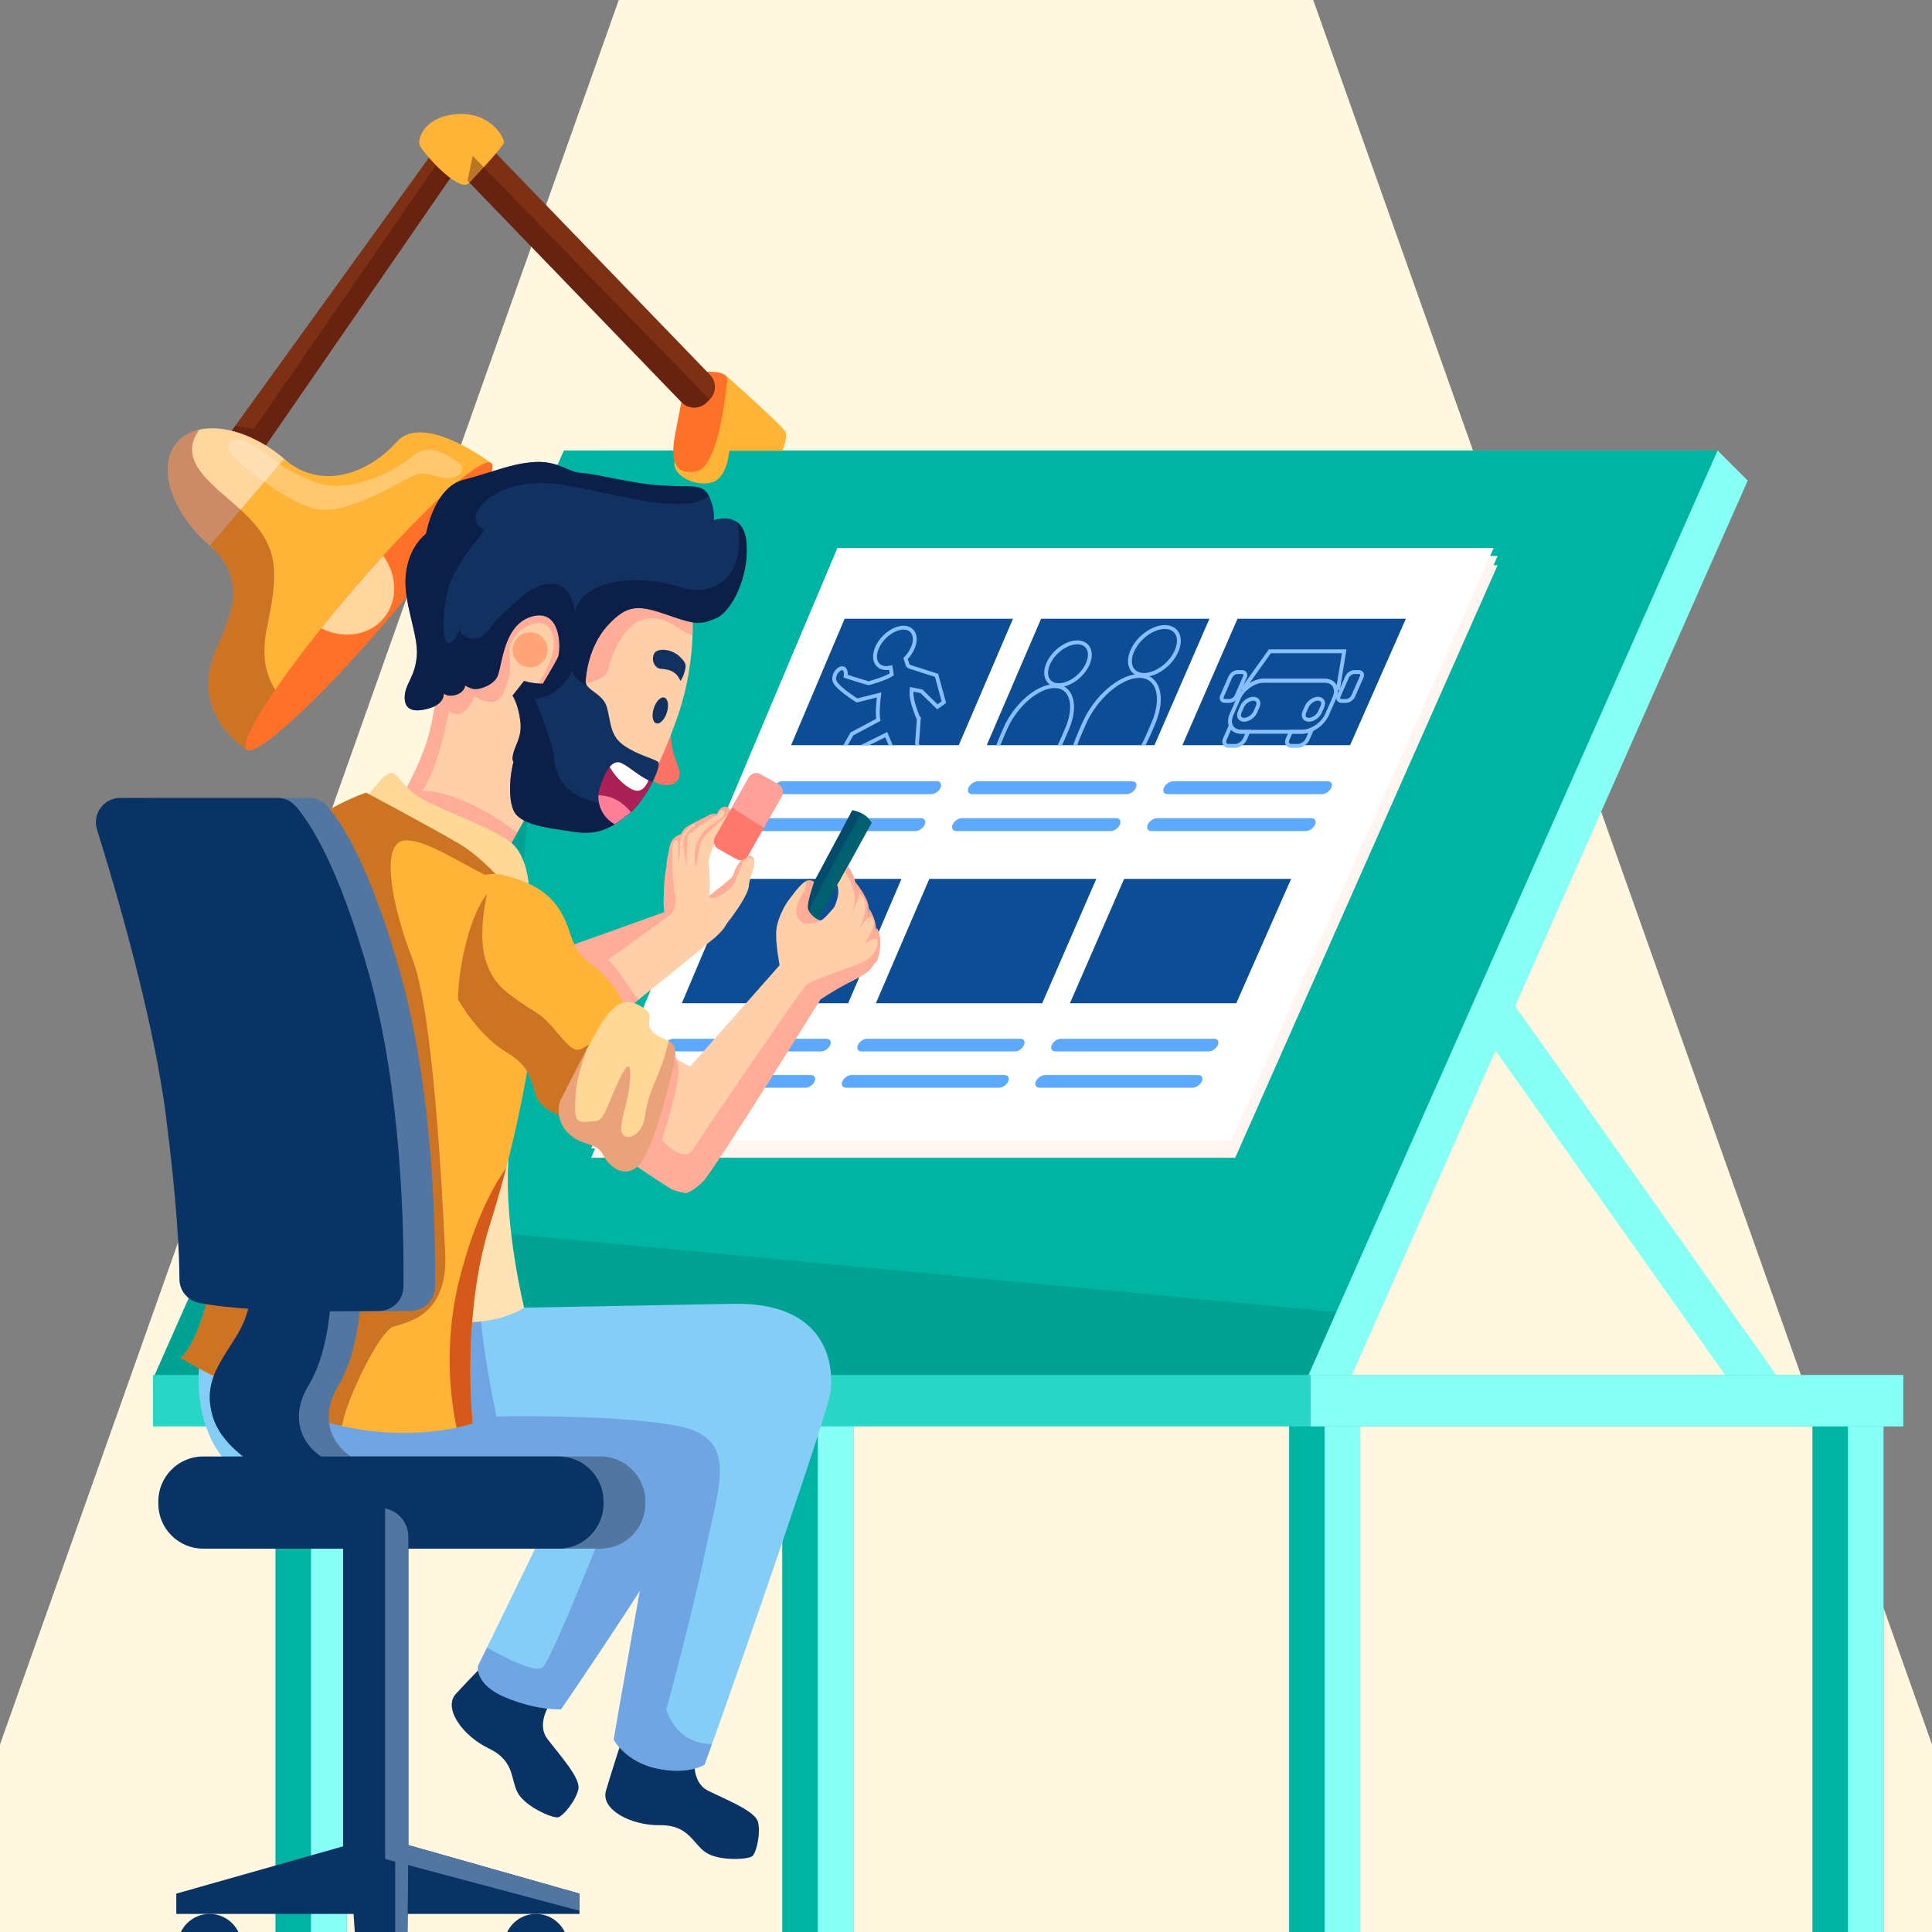 <?xml version="1.0" encoding="utf-8"?>
<!-- Generator: Adobe Illustrator 27.5.0, SVG Export Plug-In . SVG Version: 6.00 Build 0)  -->
<svg version="1.1" xmlns="http://www.w3.org/2000/svg" xmlns:xlink="http://www.w3.org/1999/xlink" x="0px" y="0px"
	 viewBox="0 0 500 500" style="enable-background:new 0 0 500 500;" xml:space="preserve">
<rect x="0" y="0" width="500" height="500" fill="#808080" stroke="none"/>
<g id="BACKGROUND">
	<polygon style="fill:#FFF7E0;" points="500,451.47 500,500 0,500 0,451.47 34.55,354.06 160.14,0 339.86,0 381.21,116.58 
		409.37,195.98 414.38,210.08 466.08,355.85 469.05,364.22 470.8,369.15 478.25,390.15 487.46,416.12 	"/>
</g>
<g id="OBJECTS">
	<g>
		<path style="fill:#87FFF4;" d="M382.509,256.914l0.725-0.513c2.23-1.578,5.345-1.045,6.923,1.185l68.85,97.281
			c1.578,2.23,1.045,5.345-1.185,6.923l-0.725,0.513c-2.23,1.578-5.345,1.045-6.923-1.185l-68.85-97.281
			C379.746,261.607,380.279,258.492,382.509,256.914z"/>
		<path style="fill:#87FFF4;" d="M452.332,124.325L349.419,356.877H50.838L157.18,116.583h287.328l7.762,7.762
			C452.27,124.345,452.291,124.335,452.332,124.325z"/>
		<polygon style="fill:#00B4A4;" points="444.508,116.583 345.836,339.551 338.167,356.877 39.586,356.877 52.238,328.299 
			144.343,120.176 145.928,116.583 		"/>
		<rect x="333.62" y="358.92" style="fill:#00B4A4;" width="18.4" height="141.08"/>
		<rect x="342.82" y="358.92" style="fill:#87FFF4;" width="9.2" height="141.08"/>
		<rect x="469.05" y="358.92" style="fill:#00B4A4;" width="18.41" height="141.08"/>
		<rect x="478.25" y="358.92" style="fill:#87FFF4;" width="9.21" height="141.08"/>
		<rect x="71.29" y="358.92" style="fill:#00B4A4;" width="18.4" height="141.08"/>
		<rect x="80.49" y="358.92" style="fill:#87FFF4;" width="9.2" height="141.08"/>
		<rect x="202.45" y="358.92" style="fill:#00B4A4;" width="18.41" height="141.08"/>
		<rect x="211.66" y="358.92" style="fill:#87FFF4;" width="9.2" height="141.08"/>
		<polygon style="opacity:0.49;fill:#008F82;" points="345.836,339.551 338.167,356.877 39.586,356.877 52.238,328.299 
			144.343,120.176 127.305,318.89 		"/>
		<rect x="39.586" y="355.853" style="fill:#27D6C7;" width="452.981" height="13.293"/>
		<rect x="339.19" y="355.853" style="fill:#87FFF4;" width="153.378" height="13.293"/>
	</g>
	<g>
		<path style="fill:#7D3014;" d="M117.382,44.862l-52.759,76.467l-9.759-2.79l5.981-8.277l51.431-71.217c0,0,0.927-0.69,2.79,0.463
			C116.918,40.672,117.382,44.862,117.382,44.862z"/>
		<path style="opacity:0.36;fill:#420D0B;" d="M117.382,44.862l-52.759,76.467l-9.759-2.79l5.981-8.277l4.859,0.762l49.362-71.516
			C116.918,40.672,117.382,44.862,117.382,44.862z"/>
		<path style="fill:#FFB337;" d="M187.581,96.924c0,0,14.643,13.016,15.573,14.643c0.93,1.627-0.697,5.113-0.697,5.113h-13.714
			c0,0-0.465,6.973-4.416,8.135c-3.951,1.162-9.065-1.162-9.762-4.184s6.043-18.827,7.438-20.454
			C183.397,98.552,187.581,96.924,187.581,96.924z"/>
		<path style="fill:#FF7129;" d="M188.046,99.481c0,0-1.833,21.616-8.006,22.546c-6.172,0.93-6.405-3.951-5.243-9.995
			c1.162-6.043,2.324-12.319,3.022-13.946c0.697-1.627,5.346-2.324,8.368-1.627C189.208,97.157,188.046,99.481,188.046,99.481z"/>
		<path style="fill:#7D3014;" d="M183.647,103.417c0,0,0,0.01-0.01,0.01l-0.824,0.803c-1.791,1.729-4.674,1.678-6.413-0.113
			l-55.405-57.371l-3.263-3.387c-1.729-1.791-1.678-4.674,0.113-6.413l0.834-0.803c1.791-1.729,4.674-1.678,6.403,0.113
			l58.678,60.758C185.49,98.805,185.438,101.687,183.647,103.417z"/>
		<path style="fill:#FFB337;" d="M121.337,47.416c0,0,8.832-9.297,9.065-10.46c0.232-1.162-3.254-7.903-11.854-7.438
			c-8.6,0.465-10.459,6.276-9.995,7.903C109.018,39.049,118.548,49.973,121.337,47.416z"/>
		<path style="fill:#FFD69D;" d="M82.03,145.418c-2.471,2.893-6.486,4.025-11.077,3.552c-5.065-0.525-10.819-3.006-15.998-7.258
			c-0.216-0.165-0.422-0.34-0.628-0.515c-10.006-8.534-13.815-20.496-8.513-26.704c1.451-1.699,3.428-2.79,5.754-3.304
			c6.156-1.369,14.69,1.328,21.948,7.525c0.391,0.329,0.762,0.669,1.132,1.009C83.801,128.175,87.126,139.447,82.03,145.418z"/>
		<path style="fill:#FFB337;" d="M127.141,119.857l-52.852,61.9L63.85,193.977c0,0-9.811-5.744-9.965-17.161
			c-0.165-11.242,13.939-22.133,1.071-35.104c-0.185-0.196-0.381-0.391-0.576-0.577l7.875-9.224l11.211-13.125
			c0.391,0.329,0.782,0.648,1.184,0.937c9.821,7.237,21.392,2.1,28.032-5.384C109.589,106.557,127.141,119.857,127.141,119.857z"/>
		<path style="opacity:0.36;fill:#420D0B;" d="M183.647,103.417c0,0,0,0.01-0.01,0.01l-0.824,0.803
			c-1.791,1.729-4.674,1.678-6.413-0.113l-55.405-57.371l1.338-6.403L183.647,103.417z"/>
		<path style="opacity:0.36;fill:#730303;" d="M74.289,181.758L63.85,193.977c0,0-9.811-5.744-9.965-17.161
			c-0.165-11.242,13.939-22.133,1.071-35.104c-0.216-0.165-0.422-0.34-0.628-0.515c-10.006-8.534-13.815-20.496-8.513-26.704
			c1.451-1.699,3.428-2.79,5.754-3.304c-5.899,8.308,3.583,14.196,10.686,20.723c0.576,0.525,1.132,1.06,1.668,1.596
			c5.034,5.075,7.031,9.327,7.031,15.462c0,3.644-0.7,7.958-1.863,13.506C66.537,174.593,72.127,180.131,74.289,181.758z"/>
		<path style="fill:#FF7129;" d="M127.138,119.862c2.475,2.113-9.676,20.424-27.149,40.887
			c-17.478,20.469-33.659,35.338-36.134,33.225c-2.091-1.785,6.191-15.024,19.285-31.372c2.458-3.087,5.098-6.276,7.869-9.521
			c2.771-3.246,5.501-6.346,8.166-9.257C113.264,128.337,125.048,118.077,127.138,119.862z"/>
		<path style="fill:#FFD69D;" d="M99.175,143.824c3.694,5.057,3.882,11.764,0.04,16.264c-3.847,4.506-10.501,5.371-16.074,2.515
			c2.458-3.087,5.098-6.276,7.869-9.521C93.781,149.836,96.511,146.736,99.175,143.824z"/>
		<path style="opacity:0.32;fill:#FFF4E6;" d="M118.908,119.91c-6.789-4.903-9.358-4.122-12.812-1.337
			c-3.454,2.785-15.04,9.581-24.398,6.239c-9.358-3.342-12.812-7.91-17.491-10.249c-4.679-2.34-5.904,1.114-4.679,2.674
			c1.225,1.56,14.817,13.48,22.95,14.594c8.133,1.114,20.722-7.019,23.952-8.467c3.231-1.448,3.899-0.557,8.133,0.223
			S120.913,121.358,118.908,119.91z"/>
	</g>
	<g>
		<g>
			<polygon style="fill:#FFF4F0;" points="319.672,299.615 153.001,299.615 217.75,146.277 387.584,146.277 			"/>
		</g>
		<g>
			<polygon style="fill:#FFF6F2;" points="319.672,297.213 153.001,297.213 217.75,143.875 387.584,143.875 			"/>
		</g>
		<g>
			<polygon style="fill:#FFFFFF;" points="318.642,295.154 151.971,295.154 216.72,141.816 386.554,141.816 			"/>
		</g>
		<polygon style="fill:#0C4D96;" points="248.136,192.854 204.735,192.854 218.589,160.135 262.164,160.135 		"/>
		<path style="fill:#5CA9FF;" d="M241.014,205.534h-39.963c-0.931,0-1.368-0.749-0.977-1.673l0,0
			c0.391-0.924,1.463-1.673,2.394-1.673l39.98,0c0.931,0,1.365,0.749,0.968,1.673l0,0
			C243.02,204.785,241.945,205.534,241.014,205.534z"/>
		<path style="fill:#5CA9FF;" d="M236.924,215.078h-39.917c-0.93,0-1.367-0.747-0.977-1.669l0,0c0.39-0.922,1.461-1.669,2.391-1.669
			l39.933,0c0.93,0,1.364,0.747,0.968,1.669l0,0C238.928,214.331,237.854,215.078,236.924,215.078z"/>
		<polygon style="fill:#0C4D96;" points="298.77,192.854 255.369,192.854 269.426,160.135 313,160.135 		"/>
		<path style="fill:#5CA9FF;" d="M291.57,205.534l-39.963,0c-0.931,0-1.363-0.749-0.967-1.673l0,0
			c0.397-0.924,1.474-1.673,2.405-1.673h39.98c0.931,0,1.36,0.749,0.958,1.673l0,0C293.581,204.785,292.501,205.534,291.57,205.534z
			"/>
		<path style="fill:#5CA9FF;" d="M287.421,215.078l-39.916,0c-0.93,0-1.362-0.747-0.966-1.669l0,0
			c0.396-0.922,1.471-1.669,2.401-1.669h39.933c0.93,0,1.359,0.747,0.958,1.669l0,0
			C289.429,214.331,288.351,215.078,287.421,215.078z"/>
		<polygon style="fill:#0C4D96;" points="349.404,192.854 306.004,192.854 320.263,160.135 363.837,160.135 		"/>
		<g>
			<defs>
				<polygon id="SVGID_1_" points="298.77,192.854 255.369,192.854 269.426,160.135 313,160.135 				"/>
			</defs>
			<clipPath id="SVGID_00000103231077051639712280000008413765846194240384_">
				<use xlink:href="#SVGID_1_"  style="overflow:visible;"/>
			</clipPath>
			<g style="clip-path:url(#SVGID_00000103231077051639712280000008413765846194240384_);">
				<path style="fill:none;stroke:#88C0FF;stroke-miterlimit:10;" d="M276.127,188.696c-2.65,6.136-4.387,11.103-12.795,11.103
					c-8.408,0-5.863-4.967-3.225-11.103c2.642-6.145,8.378-11.133,12.808-11.133S278.781,182.551,276.127,188.696z"/>
				<path style="fill:none;stroke:#88C0FF;stroke-miterlimit:10;" d="M281.523,171.787c-1.321,3.06-4.685,5.539-7.513,5.539
					c-2.829,0-4.055-2.479-2.738-5.539c1.318-3.062,4.684-5.546,7.517-5.546C281.621,166.24,282.845,168.724,281.523,171.787z"/>
				<path style="fill:none;stroke:#88C0FF;stroke-miterlimit:10;" d="M298.407,187.388c-2.981,6.859-4.937,12.411-14.334,12.411
					c-9.397,0-6.539-5.552-3.573-12.411c2.971-6.871,9.398-12.449,14.35-12.449S301.393,180.517,298.407,187.388z"/>
				<path style="fill:none;stroke:#88C0FF;stroke-miterlimit:10;" d="M304.492,168.478c-1.487,3.423-5.255,6.195-8.417,6.195
					c-3.163,0-4.526-2.772-3.045-6.195c1.483-3.425,5.254-6.204,8.421-6.204C304.619,162.274,305.98,165.053,304.492,168.478z"/>
			</g>
		</g>
		<g>
			<defs>
				<polygon id="SVGID_00000091714691155280496240000004169745780860841623_" points="248.136,192.854 204.735,192.854 
					218.589,160.135 262.164,160.135 				"/>
			</defs>
			<clipPath id="SVGID_00000086665459577121491300000007726616617643814555_">
				<use xlink:href="#SVGID_00000091714691155280496240000004169745780860841623_"  style="overflow:visible;"/>
			</clipPath>
			
				<path style="clip-path:url(#SVGID_00000086665459577121491300000007726616617643814555_);fill:none;stroke:#88C0FF;stroke-miterlimit:10;" d="
				M237.279,192.612c0.076-0.178,0.519-6.784,0.519-6.784s-0.079-0.083-0.228-0.201c-0.476-1.161-1.738-4.428-1.677-6.281
				c0.011-0.324,0.029-0.637,0.052-0.942l2.521,0.495l4.122,4.025l1.684-1.207l-1.89-6.936l-7.02-2.247
				c-0.177-0.148-0.332-0.26-0.428-0.327l-0.574-1.776c0.783-0.8,1.444-1.742,1.876-2.755c1.23-2.888,0.151-5.23-2.411-5.23
				s-5.634,2.342-6.861,5.23c-1.226,2.886-0.145,5.223,2.414,5.223c0.37,0,0.752-0.054,1.137-0.147l0.269,1.79
				c-2.187,1.334-5.775,2.198-5.896,2.26c-0.173,0.089-6.028-1.798-6.028-1.798s0.279-1.613-0.584-2.016
				c-0.863-0.403-2.608,1.165-2.352,3.001c0.256,1.835,5.887,5.289,5.887,5.289l5.707-1.429c-0.148,1.153-0.561,4.761-0.2,6.439
				l-6.848,3.646l-4.197,7.445l2.389,1.024l4.225-5.079l6.467-3.194l2.162,5.155l5.049,3.296l4.143-2.138
				C240.708,196.445,237.203,192.79,237.279,192.612z"/>
		</g>
		<g>
			<path style="fill:none;stroke:#88C0FF;stroke-miterlimit:10;" d="M346.322,178.082l-0.634,0.208
				c-0.231-1.279-1.277-2.132-2.896-2.132h-15.742c-1.619,0-3.413,0.853-4.765,2.132l-0.442-0.208l6.801-9.535h19.239
				L346.322,178.082z"/>
			<path style="fill:none;stroke:#88C0FF;stroke-miterlimit:10;" d="M318.198,181.4h-1.214c-0.7,0-1.023-0.57-0.72-1.266
				l2.153-4.934c0.304-0.697,1.126-1.268,1.827-1.268h1.215c0.7,0,1.024,0.571,0.719,1.268l-2.156,4.934
				C319.719,180.83,318.897,181.4,318.198,181.4z"/>
			<path style="fill:none;stroke:#88C0FF;stroke-miterlimit:10;" d="M348.387,181.4h-1.214c-0.7,0-1.021-0.57-0.715-1.266
				l2.172-4.934c0.307-0.697,1.131-1.268,1.831-1.268h1.215c0.7,0,1.022,0.571,0.715,1.268l-2.174,4.934
				C349.91,180.83,349.086,181.4,348.387,181.4z"/>
			<path style="fill:none;stroke:#88C0FF;stroke-miterlimit:10;" d="M323.017,189.379l-0.835,1.907
				c-0.422,0.964-1.559,1.751-2.528,1.751h-1.668c-0.97,0-1.418-0.787-0.996-1.751l1.5-3.432c0.009-0.021,0.018-0.042,0.038-0.062
				c0.398,0.975,1.361,1.587,2.738,1.587H323.017z"/>
			<path style="fill:none;stroke:#88C0FF;stroke-miterlimit:10;" d="M339.524,188.768l-1.108,2.519
				c-0.424,0.964-1.562,1.751-2.521,1.751h-1.678c-0.969,0-1.406-0.787-0.982-1.751l0.837-1.907h2.91
				C337.806,189.379,338.688,189.151,339.524,188.768z"/>
			<path style="fill:none;stroke:#88C0FF;stroke-miterlimit:10;" d="M336.987,189.378h-15.721c-2.481,0-3.619-2-2.54-4.469
				l1.866-4.27c1.081-2.473,3.972-4.479,6.457-4.479h15.746c2.485,0,3.617,2.006,2.529,4.479l-1.878,4.27
				C342.359,187.377,339.468,189.378,336.987,189.378z"/>
			<path style="fill:none;stroke:#88C0FF;stroke-miterlimit:10;" d="M321.979,186.272L321.979,186.272
				c-1.11,0-1.623-0.903-1.141-2.008l0.622-1.423c0.483-1.105,1.787-2.01,2.898-2.01l0,0c1.111,0,1.624,0.904,1.14,2.01
				l-0.623,1.423C324.393,185.369,323.089,186.272,321.979,186.272z"/>
			<path style="fill:none;stroke:#88C0FF;stroke-miterlimit:10;" d="M338.715,186.272L338.715,186.272
				c-1.11,0-1.621-0.903-1.136-2.008l0.625-1.423c0.485-1.105,1.792-2.01,2.902-2.01l0,0c1.111,0,1.622,0.904,1.136,2.01
				l-0.626,1.423C341.13,185.369,339.825,186.272,338.715,186.272z"/>
		</g>
		<path style="fill:#5CA9FF;" d="M342.126,205.534h-39.963c-0.931,0-1.359-0.749-0.956-1.673l0,0
			c0.403-0.924,1.484-1.673,2.415-1.673h39.98c0.931,0,1.355,0.749,0.948,1.673l0,0
			C344.141,204.786,343.057,205.534,342.126,205.534z"/>
		<path style="fill:#5CA9FF;" d="M337.918,215.078h-39.916c-0.93,0-1.358-0.747-0.956-1.669l0,0
			c0.402-0.922,1.481-1.669,2.411-1.669h39.933c0.93,0,1.354,0.747,0.948,1.669l0,0
			C339.931,214.331,338.848,215.078,337.918,215.078z"/>
		<polygon style="fill:#0C4D96;" points="219.503,259.638 176.456,259.638 190.085,227.452 233.302,227.452 		"/>
		<path style="fill:#5CA9FF;" d="M212.483,272.112l-39.638,0c-0.923,0-1.359-0.736-0.975-1.645l0,0
			c0.385-0.909,1.446-1.646,2.369-1.646h39.654c0.923,0,1.356,0.737,0.966,1.646l0,0
			C214.471,271.376,213.406,272.112,212.483,272.112z"/>
		<path style="fill:#5CA9FF;" d="M208.46,281.501l-39.592,0c-0.922,0-1.358-0.735-0.974-1.642l0,0
			c0.384-0.907,1.443-1.642,2.365-1.642h39.608c0.922,0,1.355,0.735,0.966,1.642l0,0
			C210.444,280.767,209.382,281.501,208.46,281.501z"/>
		<polygon style="fill:#0C4D96;" points="269.724,259.638 226.677,259.638 240.505,227.452 283.723,227.452 		"/>
		<path style="fill:#5CA9FF;" d="M262.627,272.112H222.99c-0.923,0-1.355-0.737-0.965-1.645l0,0
			c0.391-0.909,1.456-1.646,2.379-1.646h39.654c0.923,0,1.352,0.737,0.956,1.646l0,0
			C264.619,271.376,263.55,272.112,262.627,272.112z"/>
		<path style="fill:#5CA9FF;" d="M258.546,281.501h-39.592c-0.922,0-1.354-0.735-0.964-1.642l0,0
			c0.39-0.907,1.453-1.642,2.376-1.642h39.608c0.922,0,1.35,0.735,0.956,1.642v0C260.535,280.767,259.468,281.501,258.546,281.501z"
			/>
		<polygon style="fill:#0C4D96;" points="319.945,259.638 276.898,259.638 290.926,227.452 334.143,227.452 		"/>
		<path style="fill:#5CA9FF;" d="M312.771,272.112h-39.637c-0.923,0-1.351-0.737-0.954-1.645l0,0
			c0.396-0.909,1.466-1.646,2.389-1.646l39.654,0c0.923,0,1.347,0.737,0.946,1.646l0,0
			C314.767,271.376,313.694,272.112,312.771,272.112z"/>
		<path style="fill:#5CA9FF;" d="M308.631,281.501H269.04c-0.922,0-1.349-0.735-0.954-1.642l0,0
			c0.395-0.907,1.464-1.642,2.386-1.642h39.608c0.922,0,1.346,0.735,0.946,1.642l0,0
			C310.625,280.767,309.553,281.501,308.631,281.501z"/>
	</g>
	<g>
		<g>
			<path style="fill:#083364;" d="M127.222,428.691c0,0-5.795,5.933-9.22,9.645c-3.425,3.712,1.706,10.913,8.563,14.196
				c6.856,3.283,5.476,8.219,7.574,11.694c2.098,3.475,8.995,6.461,10.353,6.072c1.358-0.388,4.612-4.397,5.194-7.29
				c0.582-2.892-4.799-8.732-8.005-12.966c-3.206-4.235,1.188-9.906,1.188-9.906l-16.072-11.655"/>
			<path style="fill:#84CDF6;" d="M195.63,358.524c-1.009,3.129-2.924,7.33-5.456,12.168c-13.65,26.261-44.987,71.68-44.987,71.68
				s-6.135,0.34-14.32-3.068c-8.184-3.408-7.155-8.174-7.155-8.174l2.316-4.746l17.871-36.7l6.053-12.415
				c0,0-8.719,1.029-18.19,2.141c-9.45,1.102-19.642,2.296-22.709,2.635c-6.135,0.68-39.541,6.135-49.084-2.388
				c-9.543-8.524-10.912-25.901-5.116-40.22c0,0,43.628,2.728,55.559,2.388c11.931-0.34,62.045-3.408,68.18-2.049
				C184.728,341.136,202.105,338.419,195.63,358.524z"/>
			<path style="opacity:0.48;fill:#597ACF;" d="M190.277,369.333c0.01,0.36-0.021,0.813-0.103,1.359
				c-13.65,26.261-44.987,71.68-44.987,71.68s-6.135,0.34-14.32-3.068c-8.184-3.408-7.155-8.174-7.155-8.174l2.316-4.746
				c5.518,3.109,12.827,6.712,14.484,5.055c2.749-2.738,19.559-45.635,19.559-45.635s-6.877,3.521-16.173,3.881
				c-3.994,0.154-8.452-0.278-12.992-1.822c0,0,0.206-3.716,0.854-8.452c0.803-5.94,2.306-13.465,4.982-17.284
				c4.797-6.866,17.501-6.866,35.681-5.487C190.616,358.009,189.927,360.408,190.277,369.333z"/>
			<path style="fill:#083364;" d="M160.816,450.695c0,0-2.565,7.886-3.991,12.732c-1.425,4.846,6.366,9.026,13.967,8.931
				s8.551,4.941,11.972,7.126c3.421,2.185,10.927,1.805,11.972,0.855c1.045-0.95,2.185-5.986,1.425-8.836
				c-0.76-2.85-8.171-5.701-12.922-8.076c-4.751-2.375-3.326-9.406-3.326-9.406l-19.573-3.326"/>
			<path style="fill:#84CDF6;" d="M184.234,451.441c-1.194,3.325-1.894,5.25-1.894,5.25s-4.097,2.728-12.271,1.019
				c-8.184-1.699-11.252-7.494-11.252-7.494s10.222-58.967,11.592-64.083c1.359-5.116,2.388-9.543,1.699-10.562
				c-0.68-1.029-55.22,10.222-73.626,6.135c-18.396-4.097-22.833-11.931-26.58-21.814c-1.143-3.016-1.493-6.66-1.41-10.366
				c0.185-8.431,2.635-17.151,3.109-19.292c0.69-3.068,29.319-3.407,40.22-2.728c10.912,0.679,21.824,10.912,21.824,10.912
				s48.067-0.9,54.286-0.999c21.618-0.343,26.079,12.697,25.05,22.648C214.46,365.09,191.543,431.244,184.234,451.441z"/>
			<path style="opacity:0.48;fill:#597ACF;" d="M183.41,451.349c0.278,0.021,0.546,0.052,0.823,0.093
				c-1.194,3.325-1.894,5.25-1.894,5.25s-4.097,2.728-12.271,1.019c-8.184-1.699-11.252-7.494-11.252-7.494
				s10.222-58.967,11.592-64.083c1.359-5.116,2.388-9.543,1.699-10.562c-0.68-1.029-55.22,10.222-73.626,6.135
				c-18.396-4.097-22.833-11.931-26.58-21.814c-1.143-3.016-1.493-6.66-1.41-10.366c6.588-8.946,17.109-12.889,22.885-15.205
				c5.961-2.388,31.017,6.527,31.017,6.527c1.029,12.014,4.118,25.736,4.118,25.736s30.533-0.679,46.665,2.409
				c16.131,3.088,10.984,14.752,7.546,31.563c-3.428,16.821-10.294,41.868-10.294,41.868S174.485,450.659,183.41,451.349z"/>
		</g>
		<g>
			<path style="fill:#FF7366;" d="M173.71,186.761c-0.446,5.499,0.446,8.026,1.784,11.593c1.338,3.567-1.04,5.202-3.864,4.756
				c-2.824-0.446-4.459-2.527-4.459-4.31c0-1.784,1.486-7.283,2.973-8.472S173.71,186.761,173.71,186.761z"/>
			<path style="fill:#FFCFAA;" d="M179.231,164.494c-0.185,5.446-1.112,13.506-4.334,22.267
				c-5.796,15.751-10.552,24.079-18.726,27.198c-8.174,3.119-20.362-1.935-20.362-1.935s-0.947,1.688-1.935,3.449
				c-0.885,1.565-1.801,3.201-2.079,3.685c-0.587,1.05-17.531-3.86-20.661-5.94c-3.119-2.079-6.98-7.433-6.98-7.433
				s4.756-8.03,6.836-15.751c0.257-0.968,0.484-1.915,0.69-2.821c1.39-6.413,1.39-11.303,1.39-11.303s-2.759-6.578-3.603-14.917
				c-0.628-6.012-0.247-12.93,2.862-18.973c7.433-14.412,29.576-24.666,47.704-12.93c4.653,3.016,8.174,6.352,10.83,9.646
				c7.71,9.543,8.205,18.746,8.205,18.746S179.385,160.15,179.231,164.494z"/>
			<path style="opacity:0.46;fill:#FF8482;" d="M179.231,164.494c-4.18-1.657-6.136-4.725-11.2-4.447
				c-6.033,0.329-9.615,8.791-10.758,13.516c-1.143,4.725-18.571,4.241-18.571,4.241s6.846-9.286,3.912-14.505
				c-2.934-5.209-10.912,0.659-10.758,5.219c0.165,4.56,0.659,5.538-1.462,10.583c-2.121,5.055-7.494,1.143-7.494,1.143
				s-1.627,3.582-3.583,4.406c-1.956,0.813-3.099-0.824-3.099-0.824s-0.319,1.668-0.844,3.984
				c-0.772,3.397-1.966,8.174-3.222,11.169c-2.121,5.055-2.934,5.703-2.934,5.703s5.044-0.484,14.011,4.077
				c4.128,2.1,7.844,4.612,10.644,6.712c-0.885,1.565-1.801,3.201-2.079,3.685c-0.587,1.05-17.531-3.86-20.661-5.94
				c-3.119-2.079-6.98-7.433-6.98-7.433s4.756-8.03,6.836-15.751c0.257-0.968,0.484-1.915,0.69-2.821
				c1.39-6.413,1.39-11.303,1.39-11.303s-2.759-6.578-3.603-14.917c0.34-0.525,0.69-1.06,1.05-1.596
				c9.286-13.856,29.813-23.461,37.307-23.461c5.003,0,15.874,1.163,23.039,2.8c7.71,9.543,8.205,18.746,8.205,18.746
				S179.385,160.15,179.231,164.494z"/>
			<path style="fill:#113161;" d="M176.088,176.209c-1.189-2.824-3.419-2.973-5.053-3.121c-1.635-0.149-2.527-2.229-1.784-3.864
				c0.743-1.635,4.459-1.338,6.54,0.595c2.081,1.932,1.784,2.527,1.338,4.162C176.683,175.614,176.088,176.209,176.088,176.209z"/>
			<path style="fill:#113161;" d="M172.588,184.398c-0.578,1.84-1.809,3.093-2.749,2.798c-0.94-0.295-1.233-2.027-0.654-3.867
				c0.578-1.84,1.809-3.093,2.748-2.798C172.873,180.826,173.166,182.557,172.588,184.398z"/>
			<circle style="fill:#FFA578;" cx="137.173" cy="168.162" r="4.539"/>
			<path style="fill:#113161;" d="M185.304,160.005c-4.159,1.781-5.353,1.637-12.631-0.885c-7.288-2.532-10.253-2.831-15.318,2.666
				c-3.15,3.438-4.571,7.515-5.219,10.531c-0.391,1.802-0.515,3.232-0.566,3.891c-0.031,0.412,0.072,0.782,0.288,1.122v0.01
				c1.019,1.616,4.344,2.635,5.209,5.703c1.04,3.716,0.741,7.288,4.303,9.811c3.572,2.532,7.731,3.418,8.925,4.303
				c0.556,0.422-0.134,2.656-1.441,5.25c-1.215,2.399-2.965,5.096-4.725,6.939c-0.381,0.391-0.751,0.751-1.122,1.05
				c-1.307,1.071-2.563,2.079-3.902,2.913c-2.738,1.709-5.816,2.687-10.511,1.987c-6.99-1.04-12.189-1.637-14.865-4.313
				c-2.09-2.079-2.172-8.596-0.844-13.825c-0.185-0.278-0.278-0.587-0.247-0.916c0.227-3.181,2.543-4.952,2.038-9.481
				c-0.515-4.529-2.038-6.732-2.038-6.732l3.006-3.819c0,0,1.884,0.71,4.849,0.731c0.525-0.875,1.06-1.771,1.565-2.635
				c1.143-1.935,2.11-3.655,2.378-4.334c0.165-0.422,0.288-1.246,0.319-2.265c0.113-3.706-1.102-9.893-7.155-8.143
				c-7.731,2.224-7.587,13.671-9.069,15.905c-1.482,2.224-4.91,3.119-6.094,2.821c-1.194-0.299-2.079-0.885-2.079-0.885
				s0,1.637-2.234,2.378c-2.224,0.741-3.274-0.299-3.274-0.299s0.309,2.666-3.86,3.861c-4.159,1.184-6.393,0.298-6.249-3.119
				c0.154-3.418,2.687-4.911,3.13-10.552c0.443-5.652-3.716-13.97-2.821-21.258c0.885-7.278,5.199-10.253,5.199-10.253
				s2.08-12.045,9.656-13.969c7.587-1.935,12.045-4.169,18.283-4.612c6.249-0.443,8.771,2.676,12.333,2.831
				c3.572,0.144,13.084,2.821,20.96,3.263c7.772,0.432,10.336-0.566,11.983,2.697c0.021,0.041,0.041,0.093,0.062,0.134
				c1.627,3.408,1.184,6.094,1.184,6.094s3.531-1.297,6.053,0.535c1.204,0.865,2.182,2.46,2.419,5.25
				C193.931,149.011,189.463,158.225,185.304,160.005z"/>
			<path style="opacity:0.53;fill:#061033;" d="M193.18,140.384c-0.237-2.79-1.215-4.385-2.419-5.25
				c2.574,11.715-4.015,20.198-14.917,16.77c-11.396-3.582-23.78-1.637-26.549,5.044c-0.179,0.431-0.351,0.882-0.517,1.343
				c-1.185-8.833-7.989-9.127-14.472-3.299c-6.516,5.868-6.846,6.681-6.846,6.681s-2.769,4.725-6.187,3.428
				c-1.863-0.71-2.234-1.668-2.172-2.388c-0.505,1.246-1.452,3.243-2.553,3.685c-1.627,0.649-2.604-3.418-0.978-12.219
				c1.627-8.792,10.428-16.78,9.77-17.099c-0.648-0.329-3.088-1.472-1.946-4.406c1.132-2.934,7.649-9.121,21.34-7.33
				c11.9,1.554,32.078,8.555,38.728,3.027c-1.647-3.263-4.21-2.265-11.983-2.697c-7.875-0.443-17.387-3.119-20.96-3.263
				c-3.562-0.154-6.084-3.274-12.333-2.831c-6.238,0.443-10.696,2.676-18.283,4.612c-7.577,1.925-9.656,13.969-9.656,13.969
				s-4.313,2.975-5.199,10.253c-0.896,7.288,3.263,15.606,2.821,21.258c-0.443,5.641-2.975,7.134-3.13,10.552
				c-0.144,3.418,2.09,4.303,6.249,3.119c4.169-1.194,3.86-3.861,3.86-3.861s1.05,1.04,3.274,0.299
				c2.234-0.741,2.234-2.378,2.234-2.378s0.885,0.587,2.079,0.885c1.184,0.298,4.612-0.597,6.094-2.821
				c1.482-2.234,1.338-13.681,9.069-15.905c7.721-2.234,7.577,8.472,6.835,10.408c-0.268,0.679-1.235,2.399-2.378,4.334
				c-0.504,0.865-1.04,1.76-1.565,2.635c-2.965-0.021-4.849-0.731-4.849-0.731l-3.006,3.819c0,0,1.524,2.203,2.038,6.732
				c0.505,4.53-1.812,6.3-2.038,9.481c-0.031,0.329,0.062,0.638,0.247,0.916c-1.328,5.229-1.246,11.746,0.844,13.825
				c2.676,2.676,7.875,3.274,14.865,4.313c4.694,0.7,7.772-0.278,10.511-1.987c1.338-0.834,2.594-1.843,3.902-2.913
				c0.371-0.299,0.741-0.659,1.122-1.05c-2.244-0.556-5.024-0.978-7.999-1.4c-9.121-1.307-12.055-6.033-12.703-11.571
				c-0.648-5.538-5.055-15.473-5.055-15.473s1.554,0,3.562-0.957c1.379-0.659,2.975-1.76,4.427-3.613
				c0.683-0.874,1.223-1.74,1.664-2.631c0.712,1.505,1.794,2.724,3.38,3.454c0.144,0.062,0.288,0.124,0.453,0.175
				c-0.216-0.34-0.319-0.71-0.288-1.122c0.051-0.659,0.175-2.09,0.566-3.891c0.649-3.016,2.069-7.093,5.219-10.531
				c5.065-5.497,8.03-5.199,15.318-2.666c7.278,2.522,8.472,2.666,12.631,0.885C189.463,158.225,193.931,149.011,193.18,140.384z"/>
			<path style="opacity:0.53;fill:#061033;" d="M119.482,161.673c0,0-0.134,0.433-0.381,1.04
				C119.142,162.116,119.482,161.673,119.482,161.673z"/>
			<path style="fill:#AB2155;" d="M168.853,202.405c-1.411,2.781-3.531,5.972-5.57,7.751c-0.089,0.089-0.184,0.164-0.273,0.239
				c-1.316,1.07-2.57,2.079-3.906,2.911c-0.273-0.143-0.559-0.32-0.852-0.532c-2.427-1.732-3.504-4.452-3.374-6.974
				c0.034-0.723,0.17-1.432,0.402-2.093c0.579-1.663,1.397-3.886,2.516-5.235c0.893-1.057,1.97-1.582,3.279-0.859
				c2.393,1.316,4.022,3.02,6.735,4.336C168.137,202.105,168.484,202.262,168.853,202.405z"/>
			<path style="fill:#FF7F99;" d="M163.283,210.156c-0.089,0.089-0.184,0.164-0.273,0.239c-1.316,1.07-2.57,2.079-3.906,2.911
				c-0.273-0.143-0.559-0.32-0.852-0.532c-2.427-1.732-3.504-4.452-3.374-6.974C158.463,205.929,161.067,207.538,163.283,210.156z"
				/>
			<path style="fill:#FFFFFF;" d="M167.81,201.948c-0.498,1.411-1.677,3-3.313,2.652c-1.909-0.416-4.949-2.952-6.701-6.129
				c0.893-1.057,1.97-1.582,3.279-0.859C163.467,198.928,165.096,200.632,167.81,201.948z"/>
		</g>
		<g>
			<path style="fill:#FFE3B5;" d="M112.461,341.482c15.339,2.727,23.178-3.068,23.178-3.068s-5.113-20.792-4.09-37.494
				c1.023-16.702-7.499-21.474-12.953-16.02c-5.454,5.454-12.271,31.018-11.589,40.562
				C107.689,335.005,112.461,341.482,112.461,341.482z"/>
			<path style="fill:#FFD796;" d="M137.003,231.044c0,0,0-9.544-5.113-13.293c-5.113-3.749-17.043-7.84-22.497-10.907
				c-5.454-3.068-6.135-6.817-8.181-6.817c-2.045,0-7.158,7.499-7.158,7.499s1.363,5.454,5.795,8.18
				c4.431,2.727,8.181,0.682,13.293,3.409c5.113,2.727,12.612,8.521,16.02,12.612c3.409,4.09,5.795,6.135,7.158,4.09
				C137.685,233.771,137.003,231.044,137.003,231.044z"/>
			<path style="fill:#FFB337;" d="M139.051,259.676c-1.349,10.727-3.531,25.263-8.061,42.598c-1.225,4.694-2.615,9.584-4.21,14.67
				c-7.505,23.852-4.437,51.462-4.437,51.462s-1.493,0.515-4.159,1.071c-5.713,1.174-16.749,2.553-29.792-0.443
				c-2.584-0.587-5.25-1.359-7.968-2.327c-22.843-8.184-33.745-15.339-33.745-15.339s4.427-2.388,8.174-20.115
				c3.757-17.727-1.019-30.677-1.019-49.084c0-18.406,10.222-51.812,18.407-62.034c8.184-10.222,22.493-14.999,22.493-14.999
				s16.708,8.863,24.202,13.3c4.427,2.615,8.853,7.124,11.736,10.387c2.007,2.265,3.263,3.922,3.263,3.922
				S140.75,246.046,139.051,259.676z"/>
			<path style="opacity:0.36;fill:#730303;" d="M115.209,324.295c0.772,16.214-9.522,17.758-13.383,19.045
				c-3.86,1.287-12.353,19.56-13.125,24.964c-0.031,0.237-0.134,0.484-0.309,0.731c-2.584-0.587-5.25-1.359-7.968-2.327
				c-22.843-8.184-33.745-15.339-33.745-15.339s4.427-2.388,8.174-20.115c3.757-17.727-1.019-30.677-1.019-49.084
				c0-18.406,10.222-51.812,18.407-62.034c8.184-10.222,22.493-14.999,22.493-14.999s16.708,8.863,24.202,13.3
				c4.427,2.615,8.853,7.124,11.736,10.387c-10.48-4.416-19.704-11.571-25.757-11.334c-6.691,0.257-3.603,16.729,1.801,30.626
				C112.121,262.013,114.437,308.081,115.209,324.295z"/>
			<path style="fill:#D4591B;" d="M126.777,316.94c-7.499,23.86-4.431,51.47-4.431,51.47s-1.5,0.511-4.165,1.064
				c-1.357-6.19-3.647-21.195,0.757-38.558c4.056-15.993,9.285-24.801,12.053-28.639C129.77,306.966,128.372,311.861,126.777,316.94
				z"/>
			<g>
				<g>
					<g>
						<path style="fill:#FFCFAA;" d="M181.866,245.285l-16.584,13.414l-8.328,6.743l-4.272,3.449c0,0-6.475-4.097-8.524-9.203
							c-0.432-1.081-0.731-2.306-0.916-3.562c-0.741-4.653-0.103-9.739-0.103-9.739l28.794-10.305l0.803-0.288
							c0,0,0.566-0.113,1.431,0.062c1.163,0.247,2.851,1.04,4.416,3.377c2.265,3.387,3.027,5.322,3.222,5.878
							C181.845,245.223,181.866,245.285,181.866,245.285z"/>
						<path style="fill:#FFCFAA;" d="M188.403,237.677c0,0.453-0.134,0.927-0.371,1.41c-1.153,2.409-4.725,5.003-6.228,6.022
							c-0.412,0.288-0.669,0.443-0.669,0.443s-6.362-1.513-7.875-3.335c-1.163-1.39-1.256-3.51-1.235-4.416
							c0.01-0.268,0.021-0.432,0.021-0.432l-0.113-1.287l-0.185-2.038c0,0,0-7.494,0.865-10.171c0.093-0.329,0.206-0.576,0.34-0.741
							c0.206-0.257,0.576-0.504,1.06-0.731c0.34-0.165,0.721-0.319,1.153-0.463c0.113-0.031,0.237-0.072,0.36-0.113
							c0.093-0.02,0.175-0.051,0.268-0.072c0.196-0.062,0.402-0.113,0.607-0.165c0.268-0.062,0.546-0.124,0.824-0.175
							c0.155-0.041,0.319-0.072,0.484-0.103c0.237-0.041,0.494-0.082,0.741-0.113c0.453-0.072,0.896-0.123,1.328-0.154
							c0.34-0.021,0.669-0.041,0.968-0.041c0.134,0,0.278,0,0.402,0.01c0.669,0.021,1.194,0.113,1.503,0.298
							c0.34,0.206,0.577,0.916,0.731,1.894c0.36,2.203,0.329,5.796,0.257,7.999v0.031c0,0.196-0.01,0.381-0.021,0.546
							c0,0.051,0,0.093-0.01,0.134v0.144c-0.021,0.669-0.041,1.071-0.041,1.071S188.403,234.342,188.403,237.677z"/>
						<path style="fill:#FFCFAA;" d="M193.808,229.236c-0.196,2.502-4.169,7.834-5.775,9.852c-0.021,0.031-0.051,0.062-0.072,0.093
							c-1.565,1.946-3.613,0-4.581-2.337c-0.978-2.337-0.391-4.581-0.391-4.581s0.237-0.185,0.618-0.484c0,0,0,0,0.01,0
							c1.524-1.184,5.343-4.159,5.806-4.777c0.576-0.782,0.576-2.049,2.038-3.902c1.441-1.822,3.253-2.234,3.675-0.484
							c0.021,0.031,0.021,0.062,0.031,0.093C195.558,224.562,193.993,226.703,193.808,229.236z"/>
						<path style="fill:#FFCFAA;" d="M189.185,210.736c-0.021,1.153-0.71,2.522-1.915,3.891c-1.462,1.647-3.799,6.228-3.891,8.575
							c-0.103,2.337-1.657,2.234-3.222,1.647c-0.793-0.299-1.235-0.926-1.482-1.472c-0.216-0.515-0.268-0.957-0.268-0.957
							c-0.062-0.309-0.031-0.762,0.041-1.225c0.124-0.999,0.443-2.09,0.443-2.09s3.706-5.168,4.097-5.559
							c0.309-0.299,1.287-1.04,2.213-2.347c0.113-0.154,0.227-0.319,0.329-0.494c0.134-0.206,0.257-0.422,0.381-0.659
							c1.071-2.049,2.924-1.266,3.212,0C189.175,210.263,189.196,210.5,189.185,210.736z"/>
						<path style="fill:#FFCFAA;" d="M185.613,210.726c0,0-0.062,0.124-0.165,0.34v0.01c-0.206,0.443-0.577,1.246-1.019,2.172
							c-0.309,0.659-0.648,1.379-0.978,2.069c-0.474,0.999-0.937,1.935-1.246,2.522c-0.587,1.112-0.752,2.254-1.06,3.171
							c-0.154,0.422-0.329,0.803-0.607,1.091c-0.113,0.124-0.237,0.227-0.381,0.319c-0.113,0.072-0.227,0.144-0.34,0.216
							c-0.381,0.237-0.762,0.504-1.143,0.741c-0.319,0.206-0.638,0.391-0.947,0.546c-0.021,0.01-0.041,0.021-0.062,0.031
							c-0.402,0.196-0.782,0.319-1.112,0.319c-0.865,0-1.421-0.69-1.534-0.854c-0.01-0.021-0.021-0.031-0.021-0.031
							s0.062-0.607,0.165-1.451c0.093-0.854,0.227-1.946,0.36-2.913v-0.01c0.124-0.927,0.247-1.73,0.35-2.049
							c0.103-0.36,0.227-0.71,0.381-1.06c0.257-0.607,0.618-1.173,1.174-1.668c0.875-0.782,4.488-2.347,5.755-3.119
							c1.071-0.659,2.059-0.484,2.347-0.412C185.582,210.716,185.613,210.726,185.613,210.726z"/>
						<path style="fill:#FFCFAA;" d="M176.657,215.791c0,0,0,0.154-0.01,0.412c0,1.029-0.041,3.727-0.247,5.384
							c-0.082,0.659-0.185,1.153-0.329,1.318c-0.093,0.113-0.257,0.216-0.463,0.298c-0.031,0.021-0.062,0.031-0.093,0.041
							c-0.144,0.062-0.309,0.124-0.494,0.175c-0.309,0.093-0.649,0.165-0.978,0.227c-0.607,0.124-1.174,0.185-1.431,0.227
							c-0.103,0-0.154,0.01-0.154,0.01s0.494-3.902,1.174-5.755c0.504-1.38,1.935-1.997,2.625-2.224
							C176.503,215.822,176.657,215.791,176.657,215.791z"/>
					</g>
					<path style="opacity:0.46;fill:#FF8482;" d="M189.185,210.736c-1.246-0.051-3.902,2.893-5.384,4.262
						c-0.123,0.113-0.237,0.216-0.35,0.319c-1.4,1.328-2.121,2.285-2.44,4.19c-0.082,0.463-0.175,0.978-0.268,1.493
						c-0.072,0.371-0.134,0.751-0.206,1.101c-0.247,1.328-0.474,2.419-0.474,2.419s-0.165-0.782-0.247-1.884
						c-0.041-0.484-0.062-1.029-0.041-1.596c0-0.237,0.01-0.474,0.031-0.721c0.175-2.141,1.977-5.281,3.861-6.558
						c0.257-0.185,0.515-0.35,0.762-0.515c1.534-0.999,2.749-1.678,2.975-2.533c0.247-0.988-0.607-1.163-0.947-0.947
						c-0.35,0.216-0.607,1.071-0.906,1.246c-0.031,0.021-0.062,0.031-0.103,0.051v0.01c-0.072,0.031-0.154,0.082-0.247,0.124
						c-0.36,0.195-0.803,0.412-0.803,0.412s-5.363,3.387-6.135,4.334c-0.432,0.535-0.546,3.171-0.556,5.363
						c0,1.081,0.01,2.059,0.021,2.615c0.01,0.299,0.021,0.473,0.021,0.473s-0.031-0.165-0.082-0.443
						c-0.103-0.535-0.278-1.503-0.443-2.543c-0.237-1.503-0.432-3.171-0.329-3.922c0.216-1.544,2.007-3.305,2.656-3.603
						c0.648-0.298-0.082-0.772-0.082-0.772s-1.76,1.544-2.532,2.656c-0.103,0.154-0.206,0.299-0.288,0.432
						c-0.525,0.844-0.659,1.4-0.659,2.872c0,0.752-0.093,1.771-0.196,2.677c-0.062,0.556-0.124,1.071-0.185,1.451
						c-0.051,0.422-0.093,0.679-0.093,0.679s0-0.247,0-0.638c0.01-0.371,0.01-0.875,0.01-1.421c0.01-0.926,0.01-1.987,0-2.8v-0.01
						c0-0.391,0-0.731-0.01-0.968c-0.041-1.369-1.452-0.165-1.493,0.731c-0.021,0.35-0.041,1.791-0.01,3.624
						c0.01,0.402,0.01,0.813,0.031,1.246c0.062,2.697,0.226,5.837,0.618,7.659c0.463,2.162-0.051,3.706-0.494,4.55
						c-0.257,0.504-0.494,0.762-0.494,0.762l-1.647,1.184l-14.803,10.665c0.556,0.185,1.647,1.163,3.799,4.416
						c1.791,2.697,3.212,4.561,4.262,5.816l-8.328,6.743c-1.06-0.062-2.11-0.319-3.14-0.854c-3.068-1.606-7.155-4.982-10.572-8.462
						c-0.741-4.653-0.103-9.739-0.103-9.739l28.794-10.305l-0.185-2.038c0,0,0-7.494,0.865-10.171c-0.103,0-0.154,0.01-0.154,0.01
						s0.494-3.902,1.174-5.755c0.504-1.38,1.935-1.997,2.625-2.224c0.257-0.607,0.618-1.173,1.174-1.668
						c0.875-0.782,4.488-2.347,5.755-3.119c1.071-0.659,2.059-0.484,2.347-0.412c0.134-0.206,0.257-0.422,0.381-0.659
						c1.071-2.049,2.924-1.266,3.212,0C189.175,210.263,189.196,210.5,189.185,210.736z"/>
					<path style="opacity:0.46;fill:#FF8482;" d="M195.136,222.616c-2.049-1.41-2.172-1.194-3.387,1.74
						c-1.482,3.562-1.781,5.199-4.313,6.825c-2.522,1.637-3.562,1.194-3.562,1.194s-0.237,0.412-0.268-0.319v-0.278
						c0.01-0.144,0.021-0.329,0.031-0.546c0,0.196-0.01,0.381-0.021,0.546c1.524-1.184,5.343-4.159,5.806-4.777
						c0.576-0.782,0.576-2.049,2.038-3.902C192.902,221.278,194.714,220.866,195.136,222.616z"/>
				</g>
				<g>
					<path style="fill:#FF786B;" d="M202.321,206.053l-4.653,8.225l-4.066,7.196c-0.607,1.081-1.977,1.462-3.058,0.854l-4.653-2.635
						c-1.071-0.607-1.452-1.977-0.844-3.047l4.344-7.68l4.375-7.752c0.607-1.071,1.987-1.452,3.058-0.844l4.653,2.635
						C202.548,203.602,202.928,204.982,202.321,206.053z"/>
					<path style="opacity:0.54;fill:#FFC5BF;" d="M202.321,206.053l-4.653,8.225l-8.277-5.312l4.375-7.752
						c0.607-1.071,1.987-1.452,3.058-0.844l4.653,2.635C202.548,203.602,202.928,204.982,202.321,206.053z"/>
				</g>
			</g>
			<g>
				<path style="fill:#006070;" d="M225.597,212.95l-14.227,25.798c0,0-2.357,1.431-3.891,0c-1.534-1.431-1.328-2.049-1.328-2.049
					l1.863-3.5l12.569-23.523c0,0,1.029,0.175,2.306,0.762c0.113,0.051,0.237,0.103,0.35,0.165
					C224.681,211.313,225.597,212.95,225.597,212.95z"/>
				<path style="opacity:0.46;fill:#083364;" d="M222.889,210.438c-2.296,4.128-13.444,24.274-13.393,25.293
					c0.062,1.143-1.884,1.009-1.956-0.566c-0.01-0.268,0.165-0.978,0.474-1.966l12.569-23.523
					C220.583,209.676,221.613,209.851,222.889,210.438z"/>
			</g>
			<path style="opacity:0.46;fill:#FF8482;" d="M219.513,238.696c0.093-0.216,0.299-0.669,0.556-1.235
				C219.832,238.048,219.626,238.48,219.513,238.696z"/>
			<g>
				<g>
					<path style="fill:#FFCFAA;" d="M212.327,258.657c0,0-27.599,44.307-30.327,47.035c-2.728,2.728-4.437,3.068-4.437,3.068
						s-2.388-0.34-3.747-1.019c-1.359-0.69-11.931-7.844-11.931-7.844s-0.556-8.308,1.338-14.443
						c0.206-0.669,0.443-1.307,0.71-1.915c2.728-6.135,7.155-11.592,7.155-11.592l0.01,0.01l4.077,2.213l3.418,1.863l23.173-26.241
						c0,0,3.068-0.34,6.475,2.728c0.628,0.566,1.163,1.132,1.627,1.678C211.874,256.619,212.327,258.657,212.327,258.657z"/>
					<path style="fill:#FFCFAA;" d="M226.389,249.135c-1.04,2.491-4.334,3.953-7.155,5.405c-3.624,1.863-6.908,4.118-6.908,4.118
						s-2.162-1.235-4.458-2.779c-0.484-0.329-0.978-0.669-1.462-1.009c-2.749-1.977-4.643-5.075-4.643-5.075
						s-1.174-6.115-0.844-9.183c0.329-3.068,2.368-6.64,3.191-7.68c1.524-1.956,2.275-3.14,3.809-4.457
						c0.196-0.165,0.381-0.288,0.556-0.391c1.266-0.679,2.193,0.144,2.193,0.144s-1.637,4.715-1.637,6.465
						c0,1.76,2.635,3.624,3.397,3.51c0.597-0.093,2.244-2.007,3.459-3.377c0.36-0.401,0.68-0.762,0.926-1.009
						c0.916-0.906,2.646-2.419,4.406-1.153c0.154,0.103,0.309,0.237,0.463,0.391c0.051,0.051,0.103,0.103,0.144,0.165
						c0.165,0.165,0.319,0.371,0.474,0.597c0.504,0.752,0.999,1.657,1.452,2.676c0.196,0.432,0.391,0.885,0.576,1.359
						c0.113,0.288,0.226,0.597,0.34,0.896c0.01,0.01,0,0.021,0,0.021c0.298,0.803,0.556,1.616,0.803,2.44
						c0.134,0.484,0.268,0.957,0.391,1.431c0.031,0.124,0.062,0.247,0.093,0.371c0.01,0.031,0.02,0.072,0.031,0.103
						c0.237,0.988,0.432,1.956,0.587,2.852v0.01c0.041,0.268,0.082,0.525,0.113,0.782
						C226.812,247.642,226.688,248.435,226.389,249.135z"/>
					<path style="fill:#FFCFAA;" d="M222.303,233.817c0,0-0.329,1.256-1.102,2.285c-0.257,0.35-0.566,0.669-0.927,0.896
						c-0.01,0.01-0.021,0.01-0.031,0.021c-0.206,0.134-0.432,0.237-0.679,0.309c-1.977,0.546-4.941-0.329-4.941-0.329
						s0.628-0.793,1.266-2.172c0.247-0.535,0.494-1.174,0.71-1.884c0.772-2.522,0.052-3.902,0.052-3.902l1.946-3.366l0.906-1.575
						c0,0,1.596,2.594,1.812,4.128v0.01c0.01,0.062,0.021,0.134,0.031,0.206c0.021,0.103,0.031,0.216,0.062,0.34
						c0.01,0.072,0.021,0.154,0.031,0.227c0.196,1.019,0.494,2.327,0.69,3.376C222.231,232.973,222.303,233.487,222.303,233.817z"/>
					<path style="fill:#FFCFAA;" d="M224.917,236.339c0,0.01,0,0.01,0,0.021c0,0.371-0.01,0.731-0.041,1.071
						c-0.041,0.453-0.103,0.875-0.196,1.256c0,0.021,0,0.041-0.01,0.062c-0.103,0.463-0.237,0.865-0.391,1.204
						c0,0-0.082-0.072-0.947-0.937c-0.082-0.093-0.185-0.185-0.288-0.288l-0.195-0.196c-0.947-0.947-1.616-1.441-1.647-2.43
						c-0.031-0.371,0.041-0.824,0.226-1.41c0.082-0.257,0.144-0.556,0.175-0.875c0-0.01,0.01-0.021,0.01-0.031
						c0.031-0.237,0.051-0.484,0.072-0.731c0.062-1.431-0.124-3.088-0.247-4.046c-0.01-0.072-0.021-0.154-0.031-0.227
						c-0.021-0.134-0.041-0.257-0.062-0.34c-0.01-0.093-0.021-0.154-0.021-0.196c0.237,0.278,2.975,3.696,3.387,6.012
						C224.845,234.99,224.907,235.69,224.917,236.339z"/>
					<path style="fill:#FFCFAA;" d="M226.688,240.714v0.01c0,1.143-0.299,1.843-0.587,2.244c-0.041,0.051-0.082,0.103-0.113,0.144
						c-0.216,0.257-0.402,0.35-0.402,0.35s0,0.01-0.01,0.031c-0.01,0.021-0.021,0.041-0.021,0.062
						c-0.062,0.103-0.165,0.196-0.36-0.175c-0.093-0.185-0.196-0.494-0.329-0.957c-0.01-0.051-0.031-0.103-0.041-0.165
						c-0.494-1.884-0.278-2.419-0.154-3.49c0,0,0.01-0.01,0-0.021c0.01-0.02,0.01-0.041,0.01-0.062
						c0.01-0.082,0.02-0.175,0.031-0.268c0.021-0.299,0.052-0.618,0.093-0.947v-0.01c0.031-0.381,0.072-0.762,0.113-1.102
						c0-0.01,0-0.01,0-0.021c0.072-0.628,0.124-1.102,0.124-1.102C226.029,237.214,226.688,238.532,226.688,240.714z"/>
					<path style="fill:#FFCFAA;" d="M226.462,249.166c-0.021,0-0.051-0.01-0.072-0.031c-0.319-0.123-0.576-0.906-0.741-1.884
						c-0.206-1.235-0.257-2.779-0.093-3.696c0-0.021,0.01-0.041,0.021-0.062c0.021-0.144,0.051-0.268,0.082-0.371
						c0.021-0.031,0.031-0.062,0.041-0.093c0.051-0.124,0.113-0.257,0.165-0.391c0.309-0.679,0.618-1.421,0.824-1.915v-0.01
						c0.134-0.329,0.216-0.535,0.216-0.535C228.768,242.804,227.347,249.279,226.462,249.166z"/>
				</g>
				<path style="opacity:0.46;fill:#FF8482;" d="M206.964,238.202c-1.421-1.544-1.029-3.984,0.515-6.557
					c0.896-1.493,1.318-2.635,0.999-3.562c1.266-0.679,2.193,0.144,2.193,0.144s-1.637,4.715-1.637,6.465
					c0,1.76,2.635,3.624,3.397,3.51C211.607,238.84,208.374,239.746,206.964,238.202z"/>
				<path style="opacity:0.46;fill:#FF8482;" d="M226.462,249.166c-0.021,0-0.051-0.01-0.072-0.031
					c-1.04,2.491-4.334,3.953-7.155,5.405c-3.624,1.863-6.908,4.118-6.908,4.118S184.728,302.965,182,305.693
					c-2.728,2.728-4.437,3.068-4.437,3.068s-2.388-0.34-3.747-1.019c-1.359-0.69-11.931-7.844-11.931-7.844
					s-0.556-8.308,1.338-14.443c2.903-5.333,6.094-10.614,7.875-13.496c0.854-1.39,1.379-2.224,1.379-2.224s1.73,1.451,2.697,4.437
					c0.155,0.453,0.288,0.947,0.391,1.482c0.762,3.994-4.252,19.436-4.252,19.436s5.662,6.3,8.102,2.306
					c2.285-3.706,24.213-35.794,28.454-41.518c0.319-0.422,0.535-0.7,0.638-0.813c0.226-0.247,0.71-0.535,1.359-0.865
					c3.706-1.832,13.074-4.633,14.721-5.95c0.401-0.319,0.751-0.648,1.06-0.999c0.381-0.412,0.69-0.844,0.926-1.277v-0.01
					c0.505-0.926,0.669-1.843,0.463-2.615c-0.124-0.443-0.494-0.505-0.937-0.381c-0.051,0.01-0.093,0.02-0.144,0.041
					c-0.093,0.031-0.196,0.072-0.299,0.113c-0.154,0.082-0.309,0.175-0.463,0.257c-0.731,0.432-1.38,0.999-1.38,0.999
					s0.463-0.793,1.05-1.956c0.196-0.37,0.401-0.772,0.607-1.215c0.051-0.093,0.093-0.196,0.144-0.298
					c0.906-1.925,0.638-2.574-0.124-3.469c-0.154-0.175-0.371-0.154-0.618-0.01c-0.031,0.01-0.051,0.021-0.072,0.031v0.01
					c-0.154,0.093-0.319,0.226-0.474,0.381c-0.329,0.319-0.679,0.741-0.999,1.163c-0.556,0.741-1.019,1.482-1.153,1.699
					c0.093-0.206,0.484-0.978,0.865-1.987c0.268-0.68,0.525-1.452,0.71-2.234c0.082-0.371,0.154-0.751,0.196-1.112
					c0.247-2.45-1.297-5.024-1.678-3.48c-0.031,0.134-0.082,0.299-0.144,0.484c-0.082,0.247-0.185,0.525-0.298,0.834
					c-0.062,0.175-0.144,0.371-0.216,0.566c0,0.01-0.01,0.021-0.01,0.031c-0.412,1.019-0.916,2.213-1.328,3.181
					c-0.041,0.082-0.082,0.154-0.113,0.237c0.031-0.072,0.062-0.144,0.082-0.216c0.474-1.204,0.957-2.831,0.978-4.355
					c0.01-0.443-0.031-0.865-0.113-1.276c-0.576-2.78-1.565-4.622-2.512-5.713l0.906-1.575c0,0,1.596,2.594,1.812,4.128v0.01h0.01
					v0.01c0.237,0.278,2.975,3.696,3.387,6.012c0.134,0.731,0.196,1.431,0.206,2.08c0.072-0.628,0.124-1.102,0.124-1.102
					c0.988,1.977,1.647,3.294,1.647,5.477c0.134-0.329,0.216-0.535,0.216-0.535C228.768,242.804,227.347,249.279,226.462,249.166z"
					/>
				<path style="fill:#FFB337;" d="M163.933,264.443c0,16.78-10.202,22.905-14.145,24.645c-0.947,0.422-1.534,0.587-1.534,0.587
					s-7.844-1.369-9.543-6.135c-1.709-4.777-1.369-7.505-8.184-11.592c-3.922-2.357-8.534-7.422-11.993-13.259
					c-2.543-4.293-4.468-8.997-5.054-13.331c-1.359-10.222,6.825-21.474,17.387-18.746c10.562,2.728,14.32,7.505,16.698,14.999
					c2.388,7.505,5.116,6.815,8.863,10.912c3.758,4.087,4.777,6.475,5.116,8.853C161.884,263.763,163.933,264.443,163.933,264.443z"
					/>
				<path style="opacity:0.36;fill:#730303;" d="M152.784,283.632c-1.071,2.357-1.966,4.128-2.996,5.456
					c-0.947,0.422-1.534,0.587-1.534,0.587s-7.844-1.369-9.543-6.135c-1.709-4.777-1.369-7.505-8.184-11.592
					c-3.922-2.357-8.534-7.422-11.993-13.259c0.021-2.584,0.278-5.384,0.793-8.514c2.316-13.898,6.691-18.787,6.691-18.787
					s-2.316,10.037-0.515,16.471c1.801,6.434,4.89,8.493,9.265,11.581c4.375,3.088,4.89,2.316,10.037,8.493
					c5.147,6.177,4.89,3.346,9.78,1.287C154.586,269.219,155.358,277.97,152.784,283.632z"/>
				<path style="fill:#FFD796;" d="M174.495,275.015c-1.359,6.815-5.796,23.173-9.203,26.59c-1.246,1.246-2.594,1.678-3.871,1.544
					c-2.213-0.226-4.252-2.11-5.333-4.272c-1.699-3.407-5.106-2.049-8.864-5.456c-3.747-3.408-2.378-8.184-2.378-8.184
					s3.562-7.247,6.98-13.63c2.09-3.881,4.128-7.443,5.291-8.864c3.068-3.747,5.446-4.437,9.203-2.049
					c3.747,2.388,0,3.747,2.718,6.475c1.287,1.287,2.862,1.585,4.036,2.255C174.413,270.177,175.226,271.402,174.495,275.015z"/>
				<path style="opacity:0.25;fill:#A80425;" d="M174.495,275.015c-1.359,6.815-5.796,23.173-9.203,26.59
					c-1.246,1.246-2.594,1.678-3.871,1.544c-2.213-0.226-4.252-2.11-5.333-4.272c-1.699-3.407-5.106-2.049-8.864-5.456
					c-3.747-3.408-2.378-8.184-2.378-8.184s3.562-7.247,6.98-13.63c-1.328,4.18-2.707,7.783-2.903,12.281
					c-0.257,5.919,0,6.691,3.346,6.434c3.346-0.257,3.346,0,5.919-6.177c2.574-6.177,5.147-11.581,4.89-5.405
					c-0.257,6.177-2.059,9.265-2.316,13.125c-0.257,3.861,5.405,3.088,6.177-3.088s3.603-10.294,5.147-15.699
					c0.412-1.462,0.721-2.697,0.988-3.655C174.413,270.177,175.226,271.402,174.495,275.015z"/>
			</g>
		</g>
	</g>
	<g>
		<defs>
			<rect id="SVGID_00000000934370822627484460000002586605001967069090_" x="10.2" y="186.272" width="182.512" height="313.728"/>
		</defs>
		<clipPath id="SVGID_00000036967455077904659070000011978550173120827325_">
			<use xlink:href="#SVGID_00000000934370822627484460000002586605001967069090_"  style="overflow:visible;"/>
		</clipPath>
		<g style="clip-path:url(#SVGID_00000036967455077904659070000011978550173120827325_);">
			<path style="fill:#5176A1;" d="M94.396,378.635c-7.499-2.386-12.612-10.567-6.817-20.111c5.795-9.544,5.795-24.201,5.795-24.201
				H72.24c0,0,1.023,4.431-3.409,11.589c-4.431,7.158-8.521,11.93-6.135,20.451c2.386,8.521,12.612,13.634,12.612,13.634
				L94.396,378.635z"/>
			<path style="fill:#5176A1;" d="M155.41,400.791H63.377c-6.374,0-11.589-5.215-11.589-11.589v-0.682
				c0-6.374,5.215-11.589,11.589-11.589h92.032c6.374,0,11.589,5.215,11.589,11.589v0.682
				C166.998,395.576,161.783,400.791,155.41,400.791z"/>
			<path style="fill:#083364;" d="M144.6,400.791H52.568c-6.374,0-11.589-5.215-11.589-11.589v-0.682
				c0-6.374,5.215-11.589,11.589-11.589H144.6c6.374,0,11.589,5.215,11.589,11.589v0.682
				C156.189,395.576,150.974,400.791,144.6,400.791z"/>
			<path style="fill:#083364;" d="M105.68,397.68v85.31c0,3.61-2.59,6.64-6.01,7.31c-0.47,0.09-0.95,0.14-1.44,0.14h-1.99
				c-4.1,0-7.45-3.35-7.45-7.45v-85.31c0-4.1,3.35-7.45,7.45-7.45h1.99c0.49,0,0.97,0.05,1.44,0.14
				C103.09,391.04,105.68,394.07,105.68,397.68z"/>
			<polygon style="fill:#083364;" points="105.68,477.68 105.64,481.64 105.3,515.97 92.92,515.97 90.29,477.68 			"/>
			<polygon style="fill:#083364;" points="95.919,475.806 95.919,495.324 45.622,495.324 45.622,490.069 			"/>
			<polygon style="fill:#083364;" points="149.97,490.07 149.97,495.32 99.67,495.32 99.67,475.81 105.68,477.51 			"/>
			<path style="fill:#5176A1;" d="M149.97,490.07v4.44l-44.29-11.81l-6.01-1.6v-90.73c3.42,0.67,6.01,3.7,6.01,7.31v79.83
				L149.97,490.07z"/>
			<path style="fill:#083364;" d="M106.05,520.47v4.13c0,2.45-1.58,4.55-3.78,5.31v0.01c-0.58,0.2-1.2,0.31-1.85,0.31h-1.5
				c-3.1,0-5.63-2.53-5.63-5.63v-4.13c0-1.84,0.89-3.48,2.27-4.5c0.94-0.71,2.1-1.13,3.36-1.13h1.5c0.65,0,1.27,0.11,1.85,0.32
				c0.03,0,0.06,0.01,0.08,0.04c0.01-0.01,0.01,0,0.01,0c0.51,0.18,0.99,0.44,1.42,0.77C105.16,516.99,106.05,518.63,106.05,520.47z
				"/>
			<circle style="fill:#083364;" cx="54.255" cy="503.582" r="8.258"/>
			<circle style="fill:#083364;" cx="138.708" cy="503.582" r="8.258"/>
			<path style="fill:#083364;" d="M86.678,378.635c-7.499-2.386-12.612-10.567-6.817-20.111c5.795-9.544,5.795-24.201,5.795-24.201
				H64.523c0,0,1.023,4.431-3.409,11.589c-4.431,7.158-8.521,11.93-6.135,20.451c2.386,8.521,12.612,13.634,12.612,13.634
				L86.678,378.635z"/>
			<path style="fill:#5176A1;" d="M59.708,337.181c12.23,2.432,35.668,2.297,46.713,2.074c3.407-0.069,6.138-2.826,6.174-6.233
				c0.148-14.19-0.421-50.638-8.996-81.187c-7.822-27.866-15.293-39.079-18.894-43.193c-1.195-1.365-2.921-2.141-4.735-2.141H39.304
				c-4.253,0-7.288,4.122-6.017,8.181c4.736,15.122,14.511,48.252,17.82,73.966c2.938,22.824,3.478,36.059,3.509,42.388
				C54.631,334.038,56.765,336.596,59.708,337.181z"/>
			<path style="fill:#083364;" d="M51.528,337.181c12.23,2.432,35.668,2.297,46.713,2.074c3.407-0.069,6.138-2.826,6.174-6.233
				c0.148-14.19-0.421-50.638-8.996-81.187c-7.822-27.866-15.293-39.079-18.894-43.193c-1.195-1.365-2.921-2.141-4.735-2.141H31.123
				c-4.253,0-7.288,4.122-6.017,8.181c4.736,15.122,14.511,48.252,17.821,73.966c2.938,22.824,3.478,36.059,3.509,42.388
				C46.45,334.038,48.585,336.596,51.528,337.181z"/>
			<path style="fill:#5176A1;" d="M106.05,520.47v4.13c0,2.45-1.58,4.55-3.78,5.31c1.19-1.29,1.78-5.54,1.39-10.1
				c-0.18-2.06-0.48-3.2-0.75-3.84c-0.23-0.51-0.43-0.7-0.55-0.77c0,0,0-0.01-0.01,0c-0.05-0.04-0.08-0.04-0.08-0.04V481.1
				c0,0,1.94,0.17,3.37,0.54l-0.34,34.33h-1.52C105.16,516.99,106.05,518.63,106.05,520.47z"/>
		</g>
	</g>
</g>
</svg>
